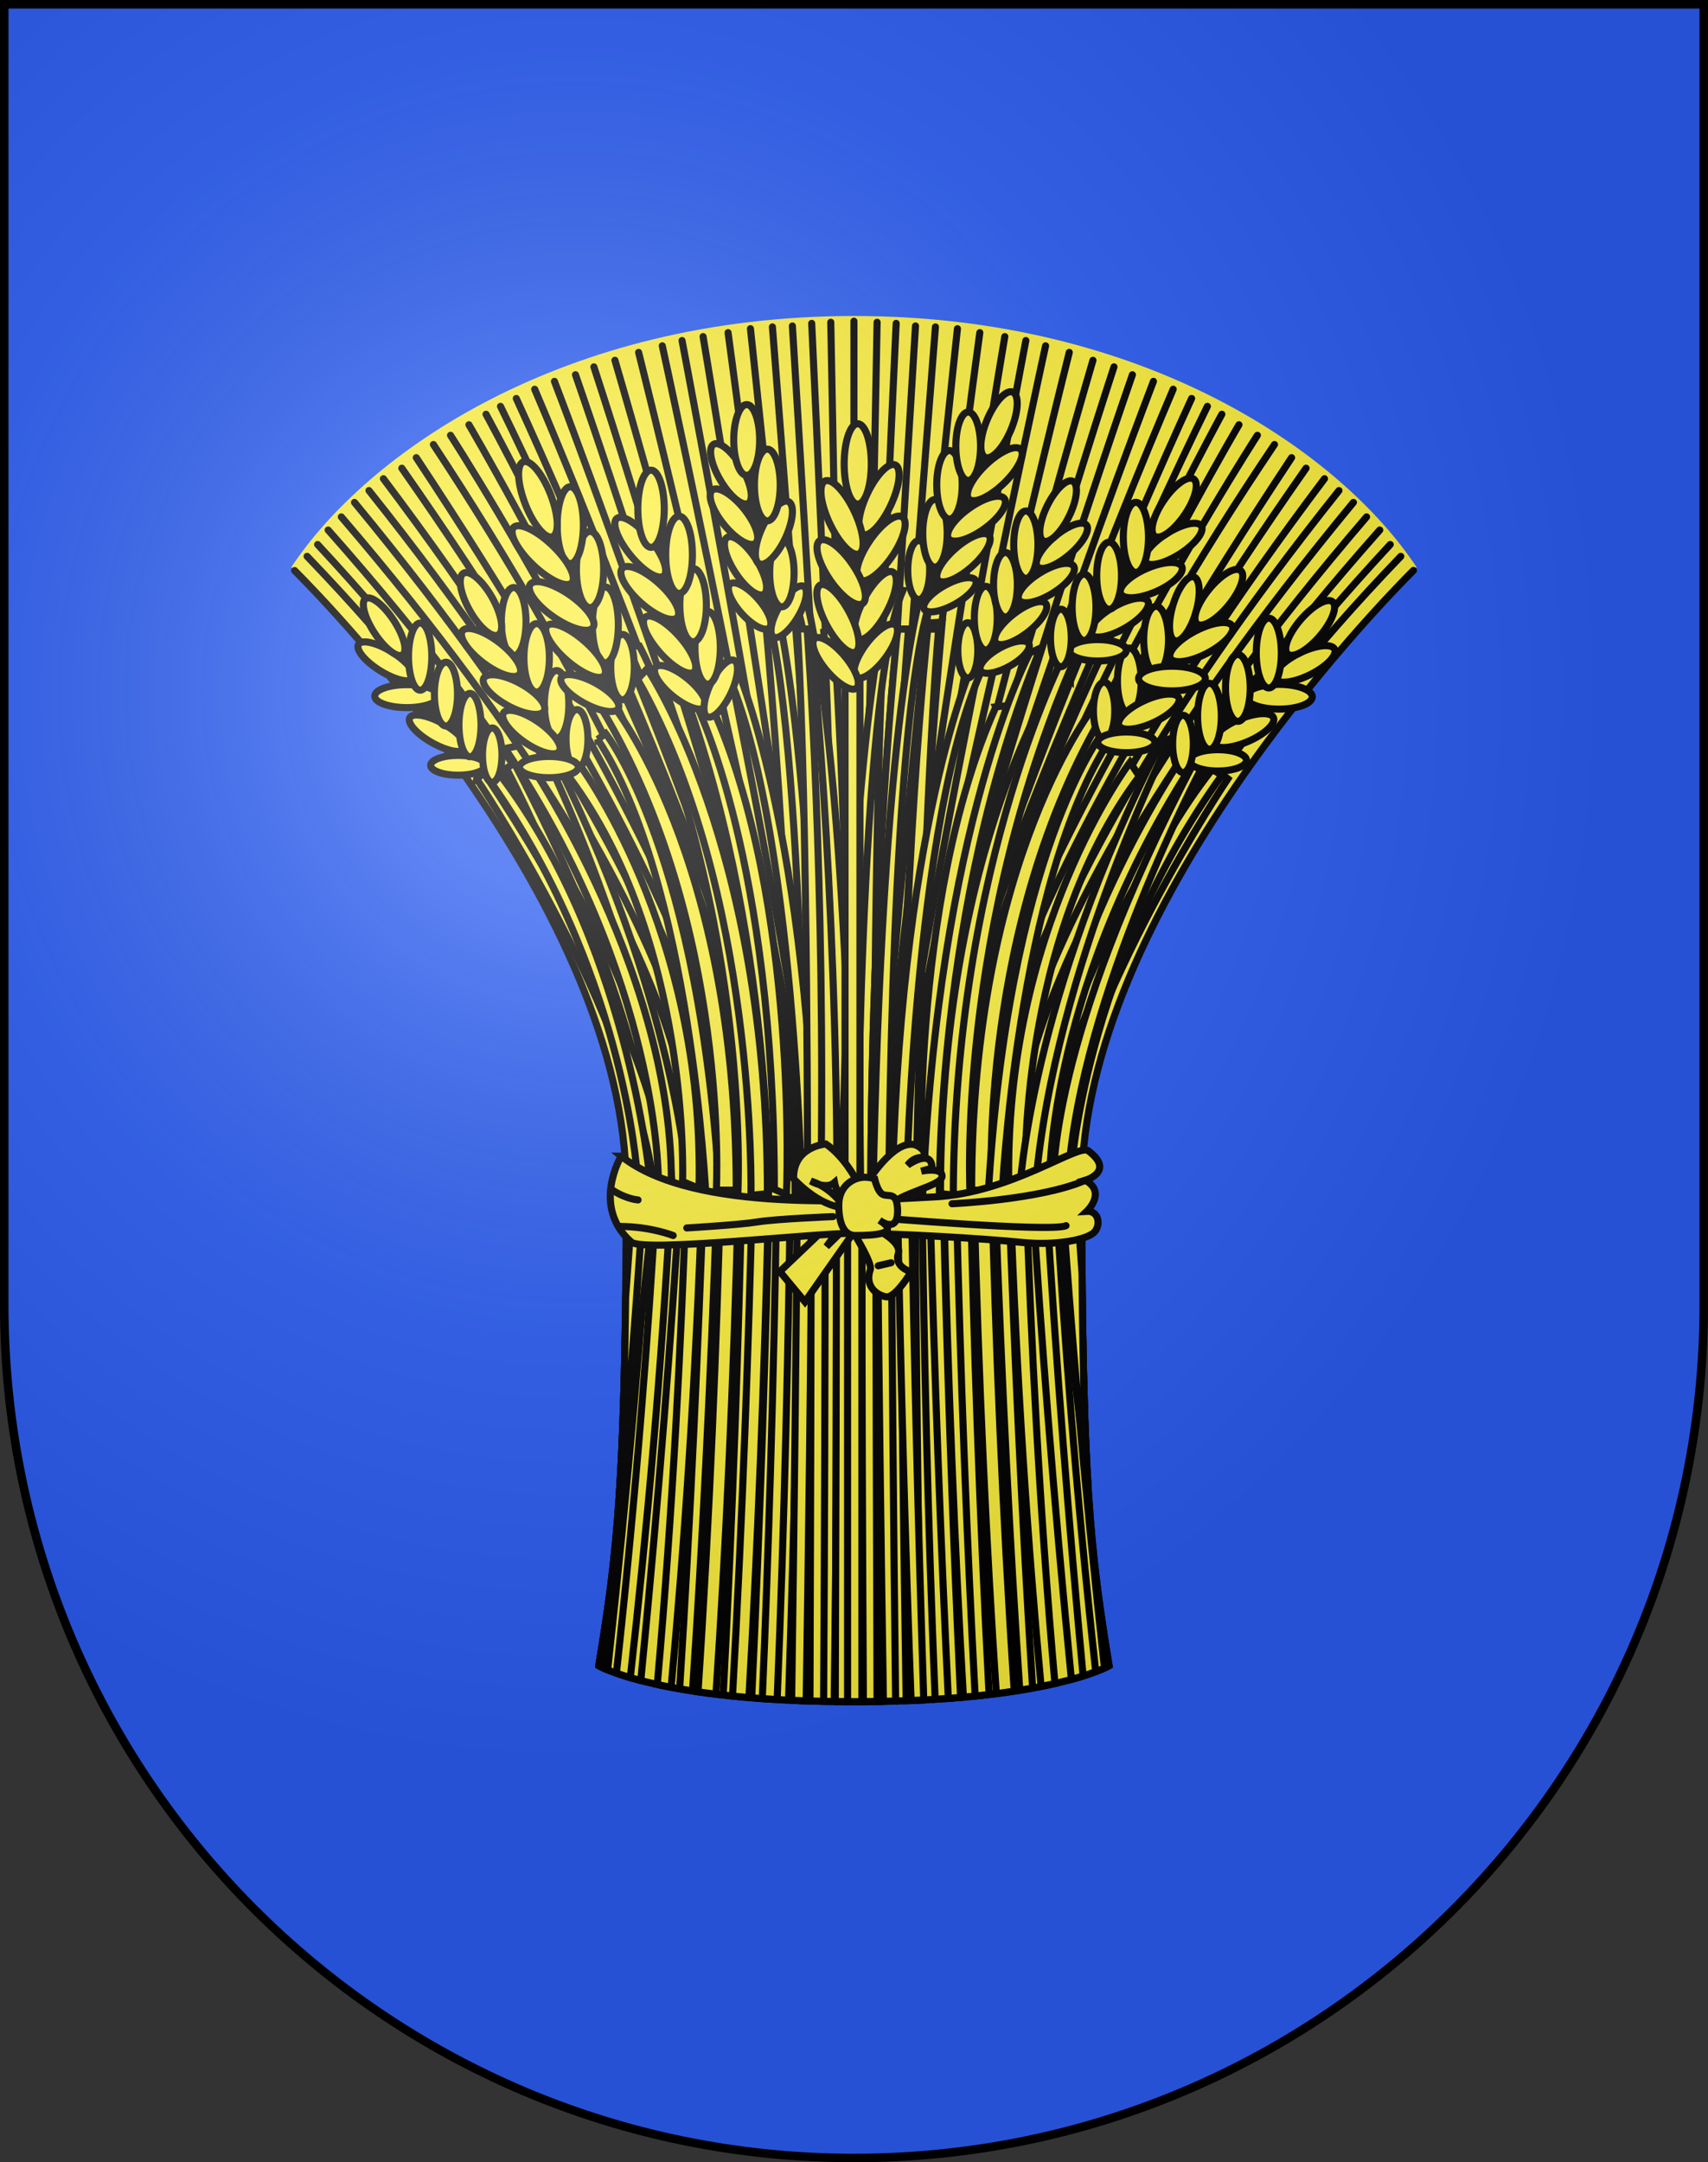 <?xml version="1.0" encoding="UTF-8"?>
<svg version="1.0" viewBox="0 0 603 763" xmlns="http://www.w3.org/2000/svg" xmlns:cc="http://web.resource.org/cc/" xmlns:dc="http://purl.org/dc/elements/1.1/" xmlns:rdf="http://www.w3.org/1999/02/22-rdf-syntax-ns#" xmlns:xlink="http://www.w3.org/1999/xlink">
<rect x="0" y="0" width="603" height="763" fill="#333333" stroke="none"/>
<defs>
<radialGradient id="a" cx="858.04" cy="579.93" r="300" gradientTransform="matrix(1.215 1.5316e-24 1.4647e-23 1.267 -839.19 -490.49)" gradientUnits="userSpaceOnUse">
<stop stop-color="#fff" stop-opacity=".314" offset="0"/>
<stop stop-color="#fff" stop-opacity=".251" offset=".19"/>
<stop stop-color="#6b6b6b" stop-opacity=".125" offset=".6"/>
<stop stop-opacity=".125" offset="1"/>
</radialGradient>
</defs>
<desc>Coat of Arms of Canton of Freiburg (Fribourg)</desc>
<g>
<path d="m1.5 1.5v458.87c0 166.31 134.31 301.13 300 301.13 165.69 0 300-134.82 300-301.13v-458.87h-600z" fill="#2b5df2"/>
<path d="m500.12 200.17c-26.539-40.211-95.702-88.665-198.64-88.665-102.94 0-172.1 48.454-198.64 88.665 0 0 118.22 115 118.22 218.75 0 103.74-3.217 129.48-9.651 168.89 0 0 21.714 12.666 90.073 12.666s90.073-12.666 90.073-12.666c-6.434-39.407-9.651-65.142-9.651-168.89 0-103.74 118.22-218.75 118.22-218.75z" fill="#fcef3c" stroke-width="2.5"/>
<path d="m228.47 414.66s8.126-85.046-120.05-218.34" fill="none" stroke="#000" stroke-linecap="round" stroke-linejoin="round" stroke-width="2.5"/>
<path d="m234.52 414.16s9.512-79.902-122.38-222.01" fill="none" stroke="#000" stroke-linecap="round" stroke-linejoin="round" stroke-width="2.5"/>
<path d="m238.7 414.16s14.621-72.003-122.85-227.12" fill="none" stroke="#000" stroke-linecap="round" stroke-linejoin="round" stroke-width="2.5"/>
<path d="m243.35 414.16s16.48-69.213-122.85-231.76" fill="none" stroke="#000" stroke-linecap="round" stroke-linejoin="round" stroke-width="2.5"/>
<path d="m247.53 414.16s16.48-68.751-122.38-236.87" fill="none" stroke="#000" stroke-linecap="round" stroke-linejoin="round" stroke-width="2.5"/>
<path d="m251.71 414.16s12.298-73.396-121.45-241.05" fill="none" stroke="#000" stroke-linecap="round" stroke-linejoin="round" stroke-width="2.5"/>
<path d="m255.65 413.22s8.824-72.912-120.29-244.29" fill="none" stroke="#000" stroke-linecap="round" stroke-linejoin="round" stroke-width="2.5"/>
<path d="m259.36 413.22s11.611-63.627-117.5-248" fill="none" stroke="#000" stroke-linecap="round" stroke-linejoin="round" stroke-width="2.5"/>
<path d="m263.08 413.22s14.86-53.875-116.11-251.72" fill="none" stroke="#000" stroke-linecap="round" stroke-linejoin="round" stroke-width="2.5"/>
<path d="m266.57 414.16s-3.888-91.07-113.56-257.3" fill="none" stroke="#000" stroke-linecap="round" stroke-linejoin="round" stroke-width="2.5"/>
<path d="m159.05 153.61s109.38 169.07 109.38 260.55" fill="none" stroke="#000" stroke-linecap="round" stroke-linejoin="round" stroke-width="2.5"/>
<path d="m165.55 149.89s105.2 178.82 105.2 264.27" fill="none" stroke="#000" stroke-linecap="round" stroke-linejoin="round" stroke-width="2.5"/>
<path d="m171.59 146.18s101.02 184.86 101.02 267.98" fill="none" stroke="#000" stroke-linecap="round" stroke-linejoin="round" stroke-width="2.5"/>
<path d="m176.7 143.39s98.232 199.26 98.232 270.77" fill="none" stroke="#000" stroke-linecap="round" stroke-linejoin="round" stroke-width="2.5"/>
<path d="m182.27 140.61s94.053 203.44 94.053 273.56" fill="none" stroke="#000" stroke-linecap="round" stroke-linejoin="round" stroke-width="2.5"/>
<path d="m188.77 137.35s88.943 207.15 88.943 276.81" fill="none" stroke="#000" stroke-linecap="round" stroke-linejoin="round" stroke-width="2.5"/>
<path d="m195.74 134.57s83.837 218.3 83.837 279.59" fill="none" stroke="#000" stroke-linecap="round" stroke-linejoin="round" stroke-width="2.5"/>
<path d="m203.17 132.24s78.263 224.8 78.263 281.92" fill="none" stroke="#000" stroke-linecap="round" stroke-linejoin="round" stroke-width="2.5"/>
<path d="m209.67 129.46s73.155 223.41 73.155 284.7" fill="none" stroke="#000" stroke-linecap="round" stroke-linejoin="round" stroke-width="2.5"/>
<path d="m217.1 127.14s67.117 228.52 67.117 287.02" fill="none" stroke="#000" stroke-linecap="round" stroke-linejoin="round" stroke-width="2.5"/>
<path d="m225.46 124.35s59.686 238.27 59.686 289.81" fill="none" stroke="#000" stroke-linecap="round" stroke-linejoin="round" stroke-width="2.5"/>
<path d="m233.82 122.03s52.72 241.06 52.72 292.13" fill="none" stroke="#000" stroke-linecap="round" stroke-linejoin="round" stroke-width="2.5"/>
<path d="m240.79 120.17s47.611 249.88 47.611 293.99" fill="none" stroke="#000" stroke-linecap="round" stroke-linejoin="round" stroke-width="2.5"/>
<path d="m248.22 118.78s41.573 248.02 41.573 295.38" fill="none" stroke="#000" stroke-linecap="round" stroke-linejoin="round" stroke-width="2.5"/>
<path d="m257.04 117.38s34.142 251.74 34.142 296.78" fill="none" stroke="#000" stroke-linecap="round" stroke-linejoin="round" stroke-width="2.5"/>
<path d="m264.94 115.99s27.641 256.85 27.641 298.17" fill="none" stroke="#000" stroke-linecap="round" stroke-linejoin="round" stroke-width="2.5"/>
<path d="m272.7 115.37s21.267 268.61 21.267 298.79" fill="none" stroke="#000" stroke-linecap="round" stroke-linejoin="round" stroke-width="2.5"/>
<path d="m279.75 115.03s16.08 258.74 16.08 299.13" fill="none" stroke="#000" stroke-linecap="round" stroke-linejoin="round" stroke-width="2.5"/>
<path d="m286.57 114.11s10.484 217.46 10.484 300.05" fill="none" stroke="#000" stroke-linecap="round" stroke-linejoin="round" stroke-width="2.5"/>
<line x1="293.3" x2="299.03" y1="113.72" y2="414.16" fill="none" stroke="#000" stroke-linecap="round" stroke-linejoin="round" stroke-width="2.5"/>
<path d="m375.23 415.05s-8.874-85.432 119.31-218.72" fill="none" stroke="#000" stroke-linecap="round" stroke-linejoin="round" stroke-width="2.5"/>
<path d="m368.44 414.16s-9.512-79.902 122.38-222.01" fill="none" stroke="#000" stroke-linecap="round" stroke-linejoin="round" stroke-width="2.5"/>
<path d="m364.26 414.16s-14.621-72.003 122.85-227.12" fill="none" stroke="#000" stroke-linecap="round" stroke-linejoin="round" stroke-width="2.5"/>
<path d="m359.61 414.16s-16.48-69.213 122.85-231.76" fill="none" stroke="#000" stroke-linecap="round" stroke-linejoin="round" stroke-width="2.5"/>
<path d="m355.43 414.16s-16.48-68.751 122.38-236.87" fill="none" stroke="#000" stroke-linecap="round" stroke-linejoin="round" stroke-width="2.5"/>
<path d="m351.25 414.16s-12.298-73.396 121.46-241.05" fill="none" stroke="#000" stroke-linecap="round" stroke-linejoin="round" stroke-width="2.5"/>
<path d="m347.31 413.22s-8.824-72.912 120.29-244.29" fill="none" stroke="#000" stroke-linecap="round" stroke-linejoin="round" stroke-width="2.5"/>
<path d="m343.6 413.22s-11.611-63.627 117.5-248" fill="none" stroke="#000" stroke-linecap="round" stroke-linejoin="round" stroke-width="2.5"/>
<path d="m339.88 413.22s-14.86-53.875 116.11-251.72" fill="none" stroke="#000" stroke-linecap="round" stroke-linejoin="round" stroke-width="2.5"/>
<path d="m336.39 414.16s1.634-91.038 113.56-257.3" fill="none" stroke="#000" stroke-linecap="round" stroke-linejoin="round" stroke-width="2.5"/>
<path d="m443.91 153.61s-109.38 169.07-109.38 260.55" fill="none" stroke="#000" stroke-linecap="round" stroke-linejoin="round" stroke-width="2.5"/>
<path d="m437.41 149.89s-105.2 178.82-105.2 264.27" fill="none" stroke="#000" stroke-linecap="round" stroke-linejoin="round" stroke-width="2.5"/>
<path d="m431.37 146.18s-101.02 184.86-101.02 267.98" fill="none" stroke="#000" stroke-linecap="round" stroke-linejoin="round" stroke-width="2.5"/>
<path d="m426.26 143.39s-98.232 199.26-98.232 270.77" fill="none" stroke="#000" stroke-linecap="round" stroke-linejoin="round" stroke-width="2.5"/>
<path d="m420.69 140.61s-94.053 203.44-94.053 273.56" fill="none" stroke="#000" stroke-linecap="round" stroke-linejoin="round" stroke-width="2.5"/>
<path d="m414.19 137.35s-88.943 207.15-88.943 276.81" fill="none" stroke="#000" stroke-linecap="round" stroke-linejoin="round" stroke-width="2.5"/>
<path d="m407.22 134.57s-83.837 218.3-83.837 279.59" fill="none" stroke="#000" stroke-linecap="round" stroke-linejoin="round" stroke-width="2.5"/>
<path d="m399.79 132.24s-78.263 224.8-78.263 281.92" fill="none" stroke="#000" stroke-linecap="round" stroke-linejoin="round" stroke-width="2.5"/>
<path d="m393.29 129.46s-73.153 223.41-73.153 284.7" fill="none" stroke="#000" stroke-linecap="round" stroke-linejoin="round" stroke-width="2.5"/>
<path d="m385.86 127.14s-67.117 228.52-67.117 287.02" fill="none" stroke="#000" stroke-linecap="round" stroke-linejoin="round" stroke-width="2.5"/>
<path d="m377.5 124.35s-59.686 238.27-59.686 289.81" fill="none" stroke="#000" stroke-linecap="round" stroke-linejoin="round" stroke-width="2.5"/>
<path d="m369.14 122.03s-52.72 241.06-52.72 292.13" fill="none" stroke="#000" stroke-linecap="round" stroke-linejoin="round" stroke-width="2.5"/>
<path d="m362.17 120.17s-47.611 249.88-47.611 293.99" fill="none" stroke="#000" stroke-linecap="round" stroke-linejoin="round" stroke-width="2.5"/>
<path d="m354.74 118.78s-41.573 248.02-41.573 295.38" fill="none" stroke="#000" stroke-linecap="round" stroke-linejoin="round" stroke-width="2.5"/>
<path d="m345.92 117.38s-34.144 251.74-34.144 296.78" fill="none" stroke="#000" stroke-linecap="round" stroke-linejoin="round" stroke-width="2.5"/>
<path d="m338.02 115.99s-27.641 256.85-27.641 298.17" fill="none" stroke="#000" stroke-linecap="round" stroke-linejoin="round" stroke-width="2.5"/>
<path d="m330.25 115.37s-21.267 268.61-21.267 298.79" fill="none" stroke="#000" stroke-linecap="round" stroke-linejoin="round" stroke-width="2.5"/>
<path d="m323.21 115.03s-16.08 258.74-16.08 299.13" fill="none" stroke="#000" stroke-linecap="round" stroke-linejoin="round" stroke-width="2.5"/>
<path d="m316.39 114.11s-10.484 217.46-10.484 300.05" fill="none" stroke="#000" stroke-linecap="round" stroke-linejoin="round" stroke-width="2.5"/>
<line x1="309.66" x2="303.93" y1="113.72" y2="414.16" fill="none" stroke="#000" stroke-linecap="round" stroke-linejoin="round" stroke-width="2.5"/>
<line x1="301.48" x2="301.48" y1="113.34" y2="414.16" fill="none" stroke="#000" stroke-linecap="round" stroke-linejoin="round" stroke-width="2.5"/>
<path d="m104.01 201.33c12.277 12.279 117.05 119.92 117.05 217.59 0 103.74-3.217 129.48-9.651 168.89 0 0 21.714 12.666 90.073 12.666s90.073-12.666 90.073-12.666c-6.434-39.407-9.651-65.142-9.651-168.89 0-97.788 105.04-205.58 117.1-217.63" fill="none" stroke="#000" stroke-linecap="round" stroke-linejoin="round" stroke-width="2.5"/>
<path d="m220.65 473.93c-1.054 59.914-4.132 82.589-9.241 113.87 0 0 0.975 0.565 3.122 1.446 7.407-67.184 12.081-122.79 15.031-166.7h-5.208c-1.118 17.193-2.353 34.368-3.704 51.385zm161.28-39.852c-0.27-3.921-0.526-7.756-0.772-11.533h-3.81c1.475 22.886 3.302 48.194 5.548 75.037-0.555-17.032-0.877-37.602-0.965-63.504zm-103.54 165.86c1.457 0.071 2.948 0.132 4.462 0.188 1.949-52.277 3.638-111.38 4.835-177.58h-4.899c-0.947 53.051-2.345 114.7-4.397 177.39zm21.838 0.521c0.423 0.002 0.825 0.008 1.251 0.008 1.295 0 2.541-0.013 3.804-0.023v-177.9h-5.055v177.91zm72.615-177.91h-5.182c3.231 59.789 8.444 117.24 14.286 168.99 1.946-0.603 3.574-1.168 4.891-1.665-7.038-64.075-11.352-121.17-13.995-167.33zm-83.795 177.77c1.779 0.043 3.604 0.076 5.459 0.1 0.682-54.967 1.253-114.66 1.615-177.87h-5.552c-0.383 51.596-0.888 113.24-1.522 177.77zm19.353-177.77c0.364 63.205 0.933 122.89 1.615 177.84 1.855-0.031 3.675-0.068 5.456-0.116-0.635-64.516-1.139-126.14-1.52-177.73h-5.551z" fill="#fcef3c" stroke="#000" stroke-width="2.5"/>
<path d="m279.49 599.99c1.671 0.076 3.374 0.143 5.12 0.201 0.88-56.522 1.626-116.51 2.107-177.64h-5.218c-0.415 48.778-1.049 108.81-2.009 177.44zm15.398 0.438c1.575 0.021 3.194 0.027 4.822 0.032 0.327-54.984 0.531-114.69 0.532-177.91h-4.906c-0.077 51.623-0.212 113.3-0.449 177.88zm-29.507-1.322c1.414 0.116 2.861 0.225 4.341 0.328 2.538-52.387 4.804-111.28 6.543-176.88h-4.721c-1.145 50.212-3.038 110.67-6.163 176.56zm-3.535-176.56c-1.06 49.276-3.011 109.09-6.522 175.59 1.586 0.179 3.23 0.349 4.919 0.511 2.837-53.352 5.194-112.23 6.664-176.1h-5.06zm-26.676 0c-3.522 59.377-8.176 117.01-13.08 169.32 1.256 0.373 2.636 0.759 4.143 1.152 6.482-65.816 10.859-123.55 13.807-170.47h-4.87zm-9.709 0c-1.475 15.391-3.05 30.74-4.724 45.939-0.399 26.514-1.165 46.008-2.3 62.034 5.456-41.7 9.459-77.749 12.398-107.97h-5.374zm14.487 173.41c1.443 0.253 2.964 0.5 4.534 0.741 3.304-49.12 6.339-106.87 8.694-174.15h-4.825c-1.837 51.692-4.524 112.56-8.402 173.41zm103.9-173.41c1.668 65.906 4.491 124.19 7.899 175.1 2.216-0.283 4.317-0.577 6.321-0.885-4.277-64.461-6.609-124.58-7.864-174.21h-6.357v0.002zm12.806 0c2.236 64.69 6.257 122.62 10.9 172.56 1.726-0.344 3.362-0.69 4.88-1.037-5.473-61.844-8.48-121.96-10.122-171.52h-5.659v0.002zm-52.369 0c0.002 63.218 0.206 122.92 0.532 177.9 1.633-0.011 3.243-0.027 4.822-0.05-0.235-64.568-0.37-126.24-0.447-177.85h-4.907zm77.879 41.472c-1.496-13.734-2.91-27.585-4.238-41.47h-5.371c2.781 28.603 6.516 62.422 11.533 101.31-0.954-15.676-1.596-34.7-1.924-59.839zm-64.355-41.472c0.481 61.111 1.227 121.08 2.107 177.59 1.742-0.064 3.453-0.137 5.121-0.217-0.96-68.605-1.591-128.61-2.007-177.37h-5.221zm7.706 0c0.655 51.248 1.996 112.71 4.628 177.09 1.797-0.109 3.545-0.232 5.252-0.359-2.192-51.314-4.013-110.17-5.079-176.74h-4.8zm7.65 0c1.486 65.245 3.957 124.04 6.958 176.35 2.002-0.177 3.917-0.37 5.782-0.569-3.601-64.395-5.721-125.15-6.965-175.78h-5.776v-0.002z" fill="#fcef3c" stroke="#000" stroke-width="2.5"/>
<path d="m265.58 422.55c-1.245 50.672-3.366 111.49-6.974 175.95 1.856 0.188 3.801 0.364 5.786 0.531 3.005-52.337 5.478-111.18 6.966-176.48h-5.777zm-11.266 0c-1.255 49.694-3.592 109.9-7.878 174.45 1.999 0.293 4.122 0.569 6.323 0.838 3.415-50.947 6.242-109.3 7.912-175.29h-6.357v-0.002zm14.807 176.84c1.705 0.121 3.457 0.233 5.252 0.336 2.633-64.418 3.976-125.91 4.631-177.18h-4.798c-1.068 66.61-2.89 125.5-5.084 176.84zm-26.917-176.84c-1.644 49.649-4.658 109.89-10.151 171.86 1.533 0.335 3.153 0.669 4.883 0.997 4.658-50.005 8.687-108.04 10.928-172.86h-5.66zm-18.843 0c-0.73 11.163-1.555 22.951-2.495 35.321-0.77 72.2-3.925 96-9.464 129.93 0 0 0.46 0.264 1.414 0.705 6.717-60.456 11.293-118.43 14.357-165.96h-3.812v0.002zm62.591 177.68c1.579 0.048 3.183 0.092 4.822 0.124 0.327-54.956 0.529-114.63 0.532-177.81h-4.906c-0.079 51.571-0.214 113.18-0.449 177.68zm-54.277-177.68c-2.652 46.281-6.982 103.58-14.058 167.87 1.377 0.487 3.005 1.018 4.899 1.575 5.863-51.872 11.097-109.48 14.338-169.45h-5.179zm105.94 0c1.468 63.808 3.822 122.64 6.656 175.95 1.695-0.171 3.326-0.354 4.917-0.542-3.506-66.429-5.454-126.18-6.513-175.41h-5.06zm26.864 0c2.942 46.828 7.307 104.42 13.768 170.07 1.52-0.415 2.903-0.822 4.138-1.21-4.886-52.184-9.524-109.66-13.035-168.86h-4.872zm17.529 26.912c-0.651-8.951-1.261-17.929-1.843-26.911h-5.205c2.94 43.777 7.595 99.165 14.96 166.06 1.113-0.505 1.631-0.806 1.631-0.806-5.753-35.218-8.932-59.524-9.543-138.34zm-30.665-26.912c2.352 67.168 5.382 124.84 8.679 173.91 1.586-0.256 3.08-0.518 4.531-0.783-3.868-60.752-6.551-121.52-8.386-173.13h-4.824zm-41.636 0c0.606 66.051 1.353 125.1 2.188 177.81 1.457-0.029 2.887-0.064 4.298-0.105-0.769-63.746-1.258-125.48-1.573-177.71h-4.912v-0.002zm18.549 0c1.737 65.566 4.002 124.42 6.538 176.78 1.483-0.108 2.924-0.227 4.34-0.347-3.122-65.84-5.015-126.25-6.159-176.43h-4.719zm-29.021 177.91c0.751 0.003 1.478 0.013 2.242 0.013 0.959 0 1.875-0.011 2.815-0.016v-177.91h-5.057v177.91zm17.596-177.91c1.197 66.171 2.884 125.25 4.832 177.52 1.512-0.061 3.006-0.127 4.462-0.203-2.051-62.67-3.449-124.29-4.394-177.31h-4.899z" fill="#fcef3c" stroke="#000" stroke-width="2.5"/>
<path d="m402.01 274.2v-0.611l-3.054-4.582s-44.924 59.285-42.784 150.36l5.805-2.446c0.002 0-3.054-84.956 40.034-142.72zm-11.611-23.835-3.36-2.141s-44.007 53.785-44.007 171.75h7.027c0 0.002-4.888-93.817 40.34-169.61zm-12.53-10.696-3.363-3.666s-42.477 62.343-42.476 185.19l5.805 0.613c0-0.002-2.139-107.88 40.034-182.14zm-26.284 9.781c-30.864 68.759-26.282 172.05-26.282 172.05l4.278-1.834c0-116.43 27.504-170.83 27.504-170.83l-5.501 0.611zm-23.224-29.644s-11.307 103.6-11.307 202h5.194s0.306-88.625 10.391-202.31l-4.277 0.307zm-92.804 8.854c37.514 90.804 35.759 194.58 35.759 194.58l5.961-0.002c-5.609-133.23-37.864-192.83-37.864-192.83l-3.855-1.752zm-14.026-0.701c44.526 99.22 38.915 194.58 38.915 194.58l5.961 0.7c0-120.25-40.669-195.28-40.669-195.28l-4.206 0.002zm-10.519 32.959c32.957 49.784 38.217 161.28 38.217 161.28l4.909 0.351c-7.013-121.66-40.32-163.73-40.32-163.73l-2.805 2.104zm-32.252 10.167s42.49 79.772 47.048 143.93l5.26 2.104s2.035-49.971-49.503-147.79l-2.805 1.752zm252.12 1.702c-61.45 91.914-64.635 141.82-64.635 141.82l5.449-1.544c11.22-63.336 61.791-138.25 61.791-138.25l-2.606-2.035zm-241.25-12.219s41.063 80.888 47.726 157.67l5.609 1.755s-3.548-67.918-50.178-158.37l-3.156-1.054zm101.18-38.657c3.801 65.29 3.569 200.64 3.569 200.64l-0.322 0.696 4.951 0.438c2.014-113.58-4.79-201.71-4.79-201.71l-3.408-0.06zm17.934 0.061s-6.804 88.134-4.79 201.71l4.951-0.438-0.322-0.696s-0.233-135.35 3.569-200.64l-3.408 0.06zm-38.424-2.472c10.085 113.68 10.391 202.31 10.391 202.31h5.194c0-98.404-11.307-202-11.307-202l-4.277-0.307z" fill="#fcef3c" stroke="#000" stroke-width="2.5"/>
<path d="m268.25 208.33c15.777 36.111 16.126 215.97 16.126 215.97l5.61-0.002c-3.154-176-17.529-216.67-17.529-216.67l-4.208 0.703zm11.118 0c15.777 36.111 16.126 215.97 16.126 215.97l5.61-0.002c-3.154-176-17.53-216.67-17.53-216.67l-4.206 0.703zm41.388 13.673h-3.855s-9.467 87.999-9.467 201.59l5.609-0.351-0.351-0.703c0 0.002 2.454-135.33 8.065-200.54zm10.627 0h-3.855s-9.467 87.999-9.467 201.59l5.609-0.351-0.351-0.703c0.002 0.002 2.454-135.33 8.065-200.54z" fill="#fcef3c" stroke="#000" stroke-width="2.5"/>
<path d="m427.99 271.45c-46.452 59.287-54.378 143.83-54.378 143.83l4.455-1.338s4.693-72.812 53.284-140.35l-3.362-2.139zm-3.404-7.273 0.042-0.061-4.586-0.915s-54.092 76.399-54.092 153.41l4.586-0.002s-0.611-70.863 54.05-152.43zm-107.69-42.175s-9.467 87.999-9.467 201.59l5.609-0.351-0.351-0.703s2.453-135.33 8.065-200.54h-3.855v0.002zm-2.331-14.376s-14.375 40.671-17.529 216.67l5.61 0.002s0.351-179.86 16.126-215.97l-4.208-0.703zm-59.372 26.296c25.944 53.291 28.048 193.88 28.048 193.88h4.909c-2.102-135.33-28.749-193.88-28.749-193.88h-4.208zm-86.902 40.904s50.571 74.91 61.791 138.25l5.449 1.544s-3.185-49.91-64.635-141.82l-2.606 2.035zm113.92-52.824c5.61 65.211 8.063 200.54 8.063 200.54l-0.351 0.703 5.609 0.351c0-113.59-9.466-201.59-9.466-201.59h-3.855v-0.002z" fill="#fcef3c" stroke="#000" stroke-width="2.5"/>
<path d="m171.61 273.59c48.589 67.538 53.283 140.35 53.283 140.35l4.455 1.338s-7.926-84.541-54.378-143.83l-3.36 2.139zm6.723-9.474 0.042 0.061c54.66 81.57 54.05 152.43 54.05 152.43l4.586 0.002c0-77.012-54.092-153.41-54.092-153.41l-4.586 0.915zm22.616 9.475v0.611c43.09 57.759 40.034 142.72 40.034 142.72l5.806 2.446c2.139-91.07-42.784-150.36-42.784-150.36l-3.056 4.582zm11.613-23.223c45.229 75.79 40.34 169.61 40.34 169.61h7.027c0-117.96-44.007-171.75-44.007-171.75l-3.36 2.141zm12.53-10.696c42.173 74.262 40.034 182.14 40.034 182.14l5.805-0.613c0.002-122.85-42.476-185.19-42.476-185.19l-3.363 3.666zm20.783 9.17s27.504 54.397 27.504 170.83l4.278 1.834s4.584-103.29-26.282-172.05l-5.501-0.611zm52.464 177.56 5.26-0.351v-188.27l-5.26 2.104v186.52zm-16.816-204.49c3.801 65.29 3.569 200.64 3.569 200.64l-0.322 0.696 4.951 0.438c2.014-113.58-4.79-201.71-4.79-201.71l-3.408-0.06zm44.161-14.288s-14.376 40.671-17.53 216.67l5.61 0.002s0.351-179.86 16.126-215.97l-4.206-0.703zm17.881 26.296s-26.647 58.55-28.749 193.88h4.909s2.104-140.59 28.048-193.88h-4.208zm23.839-5.258-3.855 1.752s-32.256 59.601-37.864 192.83l5.961 0.002c-0.002 0-1.755-103.78 35.759-194.58zm14.026-0.701-4.206-0.002s-40.669 75.029-40.669 195.28l5.961-0.7c-0.002 0-5.612-95.363 38.915-194.58zm7.713 30.855s-33.308 42.074-40.319 163.73l4.909-0.351s5.26-111.49 38.217-161.28l-2.807-2.102zm32.256 10.518c-51.538 97.817-49.503 147.79-49.503 147.79l5.26-2.104c4.558-64.161 47.048-143.93 47.048-143.93l-2.805-1.752zm-11.219-7.713c-46.63 90.455-50.178 158.37-50.178 158.37l5.609-1.755c6.662-76.782 47.726-157.67 47.726-157.67l-3.156 1.054z" fill="#fcef3c" stroke="#000" stroke-width="2.5"/>
<path d="m275.98 199.47-2.681-9.049-2.783-12.081 0.399-9.799-6.176-7.397-5.316 4.071 0.708 2.593-2.694 9.353 3.717 6.728-1.277 10.149 4.397 6.887-0.457 10.413 4.922 7.918 6.344 1.161 2.409-6.27-1.261-6.059-0.251-8.62zm-26.653 26.216-4.138-9.427-4.721-12.681-1.131-10.603-7.433-7.225-4.763 5.026 1.127 2.707-1.274 10.399 4.83 6.801 0.291 11.089 5.548 6.891 1.168 11.274 6.237 7.939 6.63 0.487 1.465-7.043-2.229-6.374-1.608-9.258zm-52.942 24.571-0.553-8.153-7.055-7.405-1.005-7.619-7.722-5.926-0.97-2.508-6.696-0.119-0.574 9.618 6.141 7.646 4.936 11.373 3.217 8.874 4.919 7.084 2.583 5.623 5.663 3.613 4.414-4.703-0.743-9.294-6.554-8.105zm17.407-37.055-6.516-9.535-0.13-8.637-7.397-8.013-0.713-2.961-7.019-1.385-1.772 10.558 5.523 9.628 3.807 13.537 2.307 10.44 4.307 8.776 2.031 6.718 5.511 5.067 5.21-4.389 0.344-10.444-5.9-10.217 0.407-9.142zm179.85 5.284 6.895-4.027 3.415-9.392 6.228-4.193 1.827-9.332 1.772-1.938-2.807-5.911-8.666 3.679-4.021 8.698-7.807 9.265-6.363 6.673-4.061 7.383-3.794 4.706-0.7 6.524 6.033 1.821 7.807-4.692 4.242-9.263zm32.232 6.307 1.033-9.318-6.439-0.991-1.343 2.244-8.38 4.409-2.223 7.14-7.986 5.938-1.872 7.729-7.621 6.691-2.247 8.787 3.458 5.237 6.025-2.532 3.403-4.962 5.884-5.985 4.55-7.976 6.606-10.09 7.151-6.321zm32.619 0.962-8.998 2.631-4.988 8.137-8.793 8.256-7.069 5.864-4.874 6.833-4.296 4.213-1.449 6.373 5.758 2.499 8.264-3.736 5.269-8.666 7.288-3.183 4.462-8.895 6.649-3.426 2.887-9.017 1.977-1.711-2.088-6.172zm-289.89 35.059-3.941-7.166-6.075-6.593-7.474-9.109-3.928-8.412-8.164-3.847-2.503 5.486 1.694 1.909 1.891 8.924 5.901 4.233 3.376 9.049 6.517 4.105 4.15 8.954 7.383 4.774 5.597-1.475-0.787-6.215-3.638-4.618zm194.47-70.918-2.67 8.811-6.199 9.853-5.168 7.196-2.884 7.564-2.985 4.983 0.201 6.3 5.985 0.931 6.805-5.503 2.805-9.376 6.025-4.75 2.002-9.392 5.369-4.819 0.499-9.123 1.43-2.078-3.457-5.252-7.759 4.652zm-54.959-12.544 0.412-3.017-6.037-3.841-5.488 9.192 1.645 10.976-1.372 13.993-1.645 10.564 0.824 9.741-0.548 6.998 3.292 6.723 6.448-2.196 4.118-9.604-1.784-11.661 3.704-8.369-2.606-11.251 3.017-8.094-3.981-10.156zm39.042-3.987 5.223-8.3-1.673-9.49-6.638 0.885-0.676 2.601-6.992 6.77-0.129 7.684-6.159 8.166 0.384 8.164-5.583 8.803 0.323 9.316 4.927 4.166 5.21-4.238 1.924-5.88 4.073-7.603 2.179-9.183 3.606-11.861z" stroke-width="2.5"/>
<ellipse transform="matrix(1.608 0 0 1.608 102.8 111.5)" cx="36.668" cy="98.601" rx="6.051" ry="2.174" fill="#fcef3c" stroke="#000" stroke-width="1.554"/>
<ellipse transform="matrix(.785 -1.404 1.404 .785 .714 231.97)" cx="32.124" cy="91.563" rx="2.404" ry="6.997" fill="#fcef3c" stroke="#000" stroke-width="1.554"/>
<ellipse transform="matrix(1.608 0 0 1.608 102.8 111.5)" cx="25.391" cy="83.427" rx="7.051" ry="2.518" fill="#fcef3c" stroke="#000" stroke-width="1.554"/>
<ellipse transform="matrix(.849 -1.366 1.366 .849 15.085 197.46)" cx="20.803" cy="75.775" rx="2.425" ry="7.09" fill="#fcef3c" stroke="#000" stroke-width="1.554"/>
<ellipse transform="matrix(1.608 0 0 1.608 102.8 111.5)" cx="44.141" cy="96.368" rx="2.137" ry="5.967" fill="#fcef3c" stroke="#000" stroke-width="1.554"/>
<ellipse transform="matrix(1.608 0 0 1.608 102.8 111.5)" cx="39.258" cy="89.778" rx="2.419" ry="6.957" fill="#fcef3c" stroke="#000" stroke-width="1.554"/>
<ellipse transform="matrix(1.608 0 0 1.608 102.8 111.5)" cx="33.984" cy="82.98" rx="2.536" ry="7.004" fill="#fcef3c" stroke="#000" stroke-width="1.554"/>
<ellipse transform="matrix(1.608 0 0 1.608 102.8 111.5)" cx="28.32" cy="74.752" rx="2.552" ry="7.378" fill="#fcef3c" stroke="#000" stroke-width="1.554"/>
<ellipse transform="matrix(-1.345 .882 -.882 -1.345 223.18 294.85)" cx="20.395" cy="68.172" rx="2.525" ry="7.383" fill="#fcef3c" stroke="#000" stroke-width="1.554"/>
<ellipse transform="matrix(1.608 0 0 1.608 102.8 111.5)" cx="203.46" cy="97.52" rx="6.288" ry="2.339" fill="#fcef3c" stroke="#000" stroke-width="1.554"/>
<ellipse transform="matrix(-.634 -1.478 1.478 -.634 437.01 624.28)" cx="208.95" cy="90.928" rx="2.608" ry="7.222" fill="#fcef3c" stroke="#000" stroke-width="1.554"/>
<ellipse transform="matrix(1.608 0 0 1.608 102.8 111.5)" cx="216.87" cy="83.561" rx="7.315" ry="2.717" fill="#fcef3c" stroke="#000" stroke-width="1.554"/>
<path d="m458.8 230.46c-5.821 2.869-9.717 6.903-8.697 9.014 1.016 2.112 6.554 1.494 12.379-1.378 5.821-2.861 9.717-6.899 8.702-9.009-1.018-2.109-6.559-1.493-12.383 1.374z" fill="#fcef3c" stroke="#000" stroke-width="2.5"/>
<ellipse transform="matrix(1.608 0 0 1.608 102.8 111.5)" cx="195.8" cy="93.906" rx="2.267" ry="6.291" fill="#fcef3c" stroke="#000" stroke-width="1.554"/>
<ellipse transform="matrix(1.608 0 0 1.608 102.8 111.5)" cx="201.61" cy="87.842" rx="2.602" ry="7.239" fill="#fcef3c" stroke="#000" stroke-width="1.554"/>
<ellipse transform="matrix(1.608 0 0 1.608 102.8 111.5)" cx="207.85" cy="81.626" rx="2.708" ry="7.336" fill="#fcef3c" stroke="#000" stroke-width="1.554"/>
<ellipse transform="matrix(1.608 0 0 1.608 102.8 111.5)" cx="214.64" cy="73.979" rx="2.752" ry="7.66" fill="#fcef3c" stroke="#000" stroke-width="1.554"/>
<path d="m465.91 224.5c-4.385 5.091-9.443 7.912-11.298 6.303-1.858-1.608 0.19-7.04 4.578-12.129 4.385-5.096 9.438-7.917 11.296-6.307 1.855 1.605-0.191 7.038-4.576 12.132z" fill="#fcef3c" stroke="#000" stroke-width="2.5"/>
<ellipse transform="matrix(1.608 0 0 1.608 102.8 111.5)" cx="62.749" cy="92.84" rx="2.404" ry="6.462" fill="#fcef3c" stroke="#000" stroke-width="1.554"/>
<ellipse transform="matrix(1.608 0 0 1.608 102.8 111.5)" cx="58.279" cy="85.235" rx="2.681" ry="7.423" fill="#fcef3c" stroke="#000" stroke-width="1.554"/>
<ellipse transform="matrix(1.608 0 0 1.608 102.8 111.5)" cx="53.899" cy="75.021" rx="2.792" ry="7.518" fill="#fcef3c" stroke="#000" stroke-width="1.554"/>
<ellipse transform="matrix(1.608 0 0 1.608 102.8 111.5)" cx="48.853" cy="67.091" rx="2.709" ry="7.508" fill="#fcef3c" stroke="#000" stroke-width="1.554"/>
<ellipse transform="matrix(1.608 0 0 1.608 102.8 111.5)" cx="56.593" cy="98.998" rx="6.465" ry="2.329" fill="#fcef3c" stroke="#000" stroke-width="1.554"/>
<ellipse transform="matrix(.916 -1.322 1.322 .916 18.648 244.45)" cx="52.743" cy="91.272" rx="2.674" ry="7.44" fill="#fcef3c" stroke="#000" stroke-width="1.554"/>
<ellipse transform="matrix(.767 -1.414 1.414 .767 26.49 250.51)" cx="48.896" cy="83.077" rx="2.784" ry="7.539" fill="#fcef3c" stroke="#000" stroke-width="1.554"/>
<ellipse transform="matrix(.973 -1.281 1.281 .973 36.09 214.58)" cx="43.857" cy="73.848" rx="2.828" ry="7.872" fill="#fcef3c" stroke="#000" stroke-width="1.554"/>
<ellipse transform="matrix(1.402 -.789 .789 1.402 61.563 157.39)" cx="41.633" cy="63.202" rx="2.842" ry="7.772" fill="#fcef3c" stroke="#000" stroke-width="1.554"/>
<ellipse transform="matrix(1.608 0 0 1.608 102.8 111.5)" cx="178.48" cy="86.648" rx="2.339" ry="6.288" fill="#fcef3c" stroke="#000" stroke-width="1.554"/>
<ellipse transform="matrix(1.608 0 0 1.608 102.8 111.5)" cx="184.02" cy="80.093" rx="2.608" ry="7.222" fill="#fcef3c" stroke="#000" stroke-width="1.554"/>
<ellipse transform="matrix(1.608 0 0 1.608 102.8 111.5)" cx="189.9" cy="71.02" rx="2.717" ry="7.315" fill="#fcef3c" stroke="#000" stroke-width="1.554"/>
<path d="m422.22 215.99c-1.816 6.228-5.115 10.764-7.37 10.127-2.255-0.637-2.607-6.199-0.788-12.432 1.81-6.229 5.11-10.765 7.363-10.132 2.255 0.639 2.611 6.204 0.795 12.436z" fill="#fcef3c" stroke="#000" stroke-width="2.5"/>
<ellipse transform="matrix(1.608 0 0 1.608 102.8 111.5)" cx="183.37" cy="93.567" rx="6.291" ry="2.267" fill="#fcef3c" stroke="#000" stroke-width="1.554"/>
<ellipse transform="matrix(-.679 -1.458 1.458 -.679 406.94 584.65)" cx="188.34" cy="86.794" rx="2.602" ry="7.238" fill="#fcef3c" stroke="#000" stroke-width="1.554"/>
<ellipse transform="matrix(1.608 0 0 1.608 102.8 111.5)" cx="193.38" cy="79.57" rx="7.336" ry="2.708" fill="#fcef3c" stroke="#000" stroke-width="1.554"/>
<ellipse transform="matrix(-.742 -1.427 1.427 -.742 470.21 564.69)" cx="199.73" cy="71.551" rx="2.752" ry="7.66" fill="#fcef3c" stroke="#000" stroke-width="1.554"/>
<path d="m426.85 207.95c-4.254 5.2-6.155 10.672-4.251 12.219 1.908 1.552 6.902-1.407 11.153-6.609 4.258-5.2 6.16-10.669 4.254-12.219-1.903-1.549-6.9 1.409-11.156 6.609z" fill="#fcef3c" stroke="#000" stroke-width="2.5"/>
<ellipse transform="matrix(1.608 0 0 1.608 102.8 111.5)" cx="72.75" cy="77.057" rx="2.583" ry="7.176" fill="#fcef3c" stroke="#000" stroke-width="1.554"/>
<ellipse transform="matrix(1.608 0 0 1.608 102.8 111.5)" cx="68.978" cy="67.787" rx="2.849" ry="8.315" fill="#fcef3c" stroke="#000" stroke-width="1.554"/>
<ellipse transform="matrix(1.608 0 0 1.608 102.8 111.5)" cx="65.615" cy="55.642" rx="2.99" ry="8.365" fill="#fcef3c" stroke="#000" stroke-width="1.554"/>
<ellipse transform="matrix(1.608 0 0 1.608 102.8 111.5)" cx="61.275" cy="45.904" rx="2.872" ry="8.431" fill="#fcef3c" stroke="#000" stroke-width="1.554"/>
<ellipse transform="matrix(.767 -1.414 1.414 .767 40.981 273.78)" cx="65.535" cy="82.732" rx="2.522" ry="7.12" fill="#fcef3c" stroke="#000" stroke-width="1.554"/>
<ellipse transform="matrix(1.054 -1.215 1.215 1.054 48.18 228.07)" cx="62.428" cy="73.445" rx="2.849" ry="8.315" fill="#fcef3c" stroke="#000" stroke-width="1.554"/>
<ellipse transform="matrix(.91 -1.326 1.326 .91 59.867 234.66)" cx="59.38" cy="63.638" rx="2.99" ry="8.365" fill="#fcef3c" stroke="#000" stroke-width="1.554"/>
<ellipse transform="matrix(1.109 -1.165 1.165 1.109 69.258 202.04)" cx="55.207" cy="52.461" rx="3.004" ry="8.819" fill="#fcef3c" stroke="#000" stroke-width="1.554"/>
<ellipse transform="matrix(1.498 -.585 .585 1.498 85.237 147.58)" cx="54.161" cy="40.241" rx="2.975" ry="8.819" fill="#fcef3c" stroke="#000" stroke-width="1.554"/>
<ellipse transform="matrix(1.608 0 0 1.608 102.8 111.5)" cx="177.06" cy="73.368" rx="6.314" ry="2.349" fill="#fcef3c" stroke="#000" stroke-width="1.554"/>
<ellipse transform="matrix(-.802 -1.394 1.394 -.802 448.7 524.38)" cx="181.77" cy="66.15" rx="2.619" ry="7.253" fill="#fcef3c" stroke="#000" stroke-width="1.554"/>
<ellipse transform="matrix(-.647 -1.472 1.472 -.647 443.4 520.07)" cx="188.8" cy="57.877" rx="2.728" ry="7.346" fill="#fcef3c" stroke="#000" stroke-width="1.554"/>
<ellipse transform="matrix(-.862 -1.358 1.358 -.862 513.09 497.87)" cx="193.55" cy="50.014" rx="2.647" ry="7.336" fill="#fcef3c" stroke="#000" stroke-width="1.554"/>
<ellipse transform="matrix(1.608 0 0 1.608 102.8 111.5)" cx="168.99" cy="70.659" rx="2.277" ry="6.317" fill="#fcef3c" stroke="#000" stroke-width="1.554"/>
<ellipse transform="matrix(1.608 0 0 1.608 102.8 111.5)" cx="174.08" cy="63.932" rx="2.613" ry="7.269" fill="#fcef3c" stroke="#000" stroke-width="1.554"/>
<ellipse transform="matrix(1.608 0 0 1.608 102.8 111.5)" cx="179.58" cy="57.002" rx="2.72" ry="7.367" fill="#fcef3c" stroke="#000" stroke-width="1.554"/>
<ellipse transform="matrix(1.608 0 0 1.608 102.8 111.5)" cx="185.46" cy="48.581" rx="2.764" ry="7.692" fill="#fcef3c" stroke="#000" stroke-width="1.554"/>
<ellipse transform="matrix(1.33 .905 -.905 1.33 194.79 -52.137)" cx="193.81" cy="42.006" rx="2.776" ry="7.594" fill="#fcef3c" stroke="#000" stroke-width="1.554"/>
<ellipse transform="matrix(1.014 -1.249 1.249 1.014 51.869 266.54)" cx="85.334" cy="81.43" rx="2.497" ry="6.949" fill="#fcef3c" stroke="#000" stroke-width="1.554"/>
<ellipse transform="matrix(1.199 -1.073 1.073 1.199 59.506 230.11)" cx="83.024" cy="72.09" rx="2.761" ry="8.036" fill="#fcef3c" stroke="#000" stroke-width="1.554"/>
<ellipse transform="matrix(1.07 -1.2 1.2 1.07 72.248 238.73)" cx="78.747" cy="60.741" rx="2.892" ry="8.097" fill="#fcef3c" stroke="#000" stroke-width="1.554"/>
<ellipse transform="matrix(1.247 -1.016 1.016 1.247 78.972 207.7)" cx="76.617" cy="50.718" rx="2.785" ry="8.143" fill="#fcef3c" stroke="#000" stroke-width="1.554"/>
<ellipse transform="matrix(-1.454 -.689 .689 -1.454 335.19 426.87)" cx="94.285" cy="81.793" rx="2.454" ry="6.852" fill="#fcef3c" stroke="#000" stroke-width="1.554"/>
<ellipse transform="matrix(1.608 0 0 1.608 102.8 111.5)" cx="91.438" cy="72.813" rx="2.779" ry="7.99" fill="#fcef3c" stroke="#000" stroke-width="1.554"/>
<ellipse transform="matrix(1.608 0 0 1.608 102.8 111.5)" cx="88.247" cy="63.462" rx="2.913" ry="8.044" fill="#fcef3c" stroke="#000" stroke-width="1.554"/>
<ellipse transform="matrix(1.608 0 0 1.608 102.8 111.5)" cx="85.165" cy="52.412" rx="2.93" ry="8.474" fill="#fcef3c" stroke="#000" stroke-width="1.554"/>
<ellipse transform="matrix(1.608 0 0 1.608 102.8 111.5)" cx="79.011" cy="42.307" rx="2.9" ry="8.479" fill="#fcef3c" stroke="#000" stroke-width="1.554"/>
<ellipse transform="matrix(-.782 -1.406 1.406 -.782 371.86 510.61)" cx="156.59" cy="74.887" rx="2.257" ry="6.067" fill="#fcef3c" stroke="#000" stroke-width="1.554"/>
<ellipse transform="matrix(-.987 -1.27 1.27 -.987 432.82 489.75)" cx="160.12" cy="67.392" rx="2.516" ry="6.969" fill="#fcef3c" stroke="#000" stroke-width="1.554"/>
<ellipse transform="matrix(-.844 -1.369 1.369 -.844 429.06 482.05)" cx="165.71" cy="58.585" rx="2.621" ry="7.058" fill="#fcef3c" stroke="#000" stroke-width="1.554"/>
<ellipse transform="matrix(-1.042 -1.226 1.226 -1.042 489.31 452.59)" cx="169.18" cy="50.471" rx="2.543" ry="7.048" fill="#fcef3c" stroke="#000" stroke-width="1.554"/>
<ellipse transform="matrix(1.608 0 0 1.608 102.8 111.5)" cx="148.56" cy="73.38" rx="2.187" ry="6.07" fill="#fcef3c" stroke="#000" stroke-width="1.554"/>
<ellipse transform="matrix(1.608 0 0 1.608 102.8 111.5)" cx="152.5" cy="66.302" rx="2.511" ry="6.984" fill="#fcef3c" stroke="#000" stroke-width="1.554"/>
<ellipse transform="matrix(1.608 0 0 1.608 102.8 111.5)" cx="156.82" cy="58.978" rx="2.613" ry="7.078" fill="#fcef3c" stroke="#000" stroke-width="1.554"/>
<ellipse transform="matrix(1.608 0 0 1.608 102.8 111.5)" cx="161.3" cy="50.182" rx="2.656" ry="7.39" fill="#fcef3c" stroke="#000" stroke-width="1.554"/>
<ellipse transform="matrix(1.442 .712 -.712 1.442 161.26 -1.261)" cx="168.37" cy="42.816" rx="2.668" ry="7.297" fill="#fcef3c" stroke="#000" stroke-width="1.554"/>
<ellipse transform="matrix(1.201 -1.07 1.07 1.201 75.768 245.13)" cx="100.62" cy="63.596" rx="2.404" ry="6.463" fill="#fcef3c" stroke="#000" stroke-width="1.554"/>
<ellipse transform="matrix(1.35 -.875 .875 1.35 80.634 212.89)" cx="99.703" cy="54.823" rx="2.681" ry="7.423" fill="#fcef3c" stroke="#000" stroke-width="1.554"/>
<ellipse transform="matrix(1.248 -1.015 1.015 1.248 93.189 226.02)" cx="97.159" cy="44.005" rx="2.792" ry="7.518" fill="#fcef3c" stroke="#000" stroke-width="1.554"/>
<ellipse transform="matrix(1.387 -.815 .815 1.387 95.979 197.82)" cx="96.509" cy="34.628" rx="2.709" ry="7.508" fill="#fcef3c" stroke="#000" stroke-width="1.554"/>
<ellipse transform="matrix(-1.38 -.827 .827 -1.38 375.51 395.75)" cx="109.23" cy="64.894" rx="2.33" ry="6.465" fill="#fcef3c" stroke="#000" stroke-width="1.554"/>
<ellipse transform="matrix(1.608 0 0 1.608 102.8 111.5)" cx="107.74" cy="56.392" rx="2.674" ry="7.44" fill="#fcef3c" stroke="#000" stroke-width="1.554"/>
<ellipse transform="matrix(-1.457 -.681 .681 -1.457 395.26 329.37)" cx="105.97" cy="47.514" rx="2.784" ry="7.539" fill="#fcef3c" stroke="#000" stroke-width="1.554"/>
<ellipse transform="matrix(1.608 0 0 1.608 102.8 111.5)" cx="104.54" cy="37.097" rx="2.828" ry="7.872" fill="#fcef3c" stroke="#000" stroke-width="1.554"/>
<ellipse transform="matrix(1.608 0 0 1.608 102.8 111.5)" cx="100.01" cy="27.211" rx="2.842" ry="7.772" fill="#fcef3c" stroke="#000" stroke-width="1.554"/>
<ellipse transform="matrix(1.608 0 0 1.608 102.8 111.5)" cx="137.78" cy="55.76" rx="2.404" ry="6.463" fill="#fcef3c" stroke="#000" stroke-width="1.554"/>
<ellipse transform="matrix(1.608 0 0 1.608 102.8 111.5)" cx="141.35" cy="47.693" rx="2.68" ry="7.423" fill="#fcef3c" stroke="#000" stroke-width="1.554"/>
<ellipse transform="matrix(1.608 0 0 1.608 102.8 111.5)" cx="144.53" cy="37.044" rx="2.792" ry="7.518" fill="#fcef3c" stroke="#000" stroke-width="1.554"/>
<ellipse transform="matrix(1.608 0 0 1.608 102.8 111.5)" cx="148.64" cy="28.588" rx="2.709" ry="7.508" fill="#fcef3c" stroke="#000" stroke-width="1.554"/>
<ellipse transform="matrix(-.785 -1.404 1.404 -.785 362.98 460.92)" cx="144.6" cy="61.172" rx="2.33" ry="6.465" fill="#fcef3c" stroke="#000" stroke-width="1.554"/>
<ellipse transform="matrix(-1.061 -1.209 1.209 -1.061 432.55 431.48)" cx="147.54" cy="53.056" rx="2.674" ry="7.439" fill="#fcef3c" stroke="#000" stroke-width="1.554"/>
<path d="m342.18 179.37c-5.456 3.883-8.727 8.671-7.307 10.695 1.422 2.025 6.998 0.52 12.453-3.366 5.456-3.886 8.724-8.673 7.309-10.698-1.423-2.025-6.998-0.516-12.454 3.37z" fill="#fcef3c" stroke="#000" stroke-width="2.5"/>
<ellipse transform="matrix(-1.113 -1.161 1.161 -1.113 482.7 385.21)" cx="154.37" cy="34.729" rx="2.828" ry="7.872" fill="#fcef3c" stroke="#000" stroke-width="1.554"/>
<ellipse transform="matrix(-1.483 -.623 .623 -1.483 568.22 282.12)" cx="155.36" cy="23.898" rx="2.842" ry="7.772" fill="#fcef3c" stroke="#000" stroke-width="1.554"/>
<ellipse transform="matrix(-1.287 -.965 .965 -1.287 403.39 448.21)" cx="128.33" cy="73.522" rx="2.583" ry="7.176" fill="#fcef3c" stroke="#000" stroke-width="1.554"/>
<ellipse transform="matrix(-1.423 -.749 .749 -1.423 443.86 400.09)" cx="128.19" cy="63.516" rx="2.849" ry="8.315" fill="#fcef3c" stroke="#000" stroke-width="1.554"/>
<ellipse transform="matrix(-1.33 -.904 .904 -1.33 437.13 378.4)" cx="129.47" cy="50.979" rx="2.99" ry="8.365" fill="#fcef3c" stroke="#000" stroke-width="1.554"/>
<ellipse transform="matrix(-1.456 -.683 .683 -1.456 470.53 323.13)" cx="128.96" cy="40.33" rx="2.872" ry="8.431" fill="#fcef3c" stroke="#000" stroke-width="1.554"/>
<ellipse transform="matrix(1.228 -1.038 1.038 1.228 69.13 264.61)" cx="119.55" cy="76.188" rx="2.522" ry="7.12" fill="#fcef3c" stroke="#000" stroke-width="1.554"/>
<ellipse transform="matrix(1.423 -.749 .749 1.423 75.273 213.67)" cx="120.03" cy="66.406" rx="2.849" ry="8.315" fill="#fcef3c" stroke="#000" stroke-width="1.554"/>
<ellipse transform="matrix(1.33 -.904 .904 1.33 85.619 236.34)" cx="120.75" cy="56.163" rx="2.99" ry="8.366" fill="#fcef3c" stroke="#000" stroke-width="1.554"/>
<ellipse transform="matrix(1.456 -.683 .683 1.456 90.991 200.77)" cx="120.93" cy="44.233" rx="3.004" ry="8.819" fill="#fcef3c" stroke="#000" stroke-width="1.554"/>
<ellipse transform="matrix(1.608 0 0 1.608 102.8 111.5)" cx="124.39" cy="32.468" rx="2.975" ry="8.819" fill="#fcef3c" stroke="#000" stroke-width="1.554"/>
<polygon transform="matrix(1.608 0 0 1.608 102.8 111.5)" points="118.62 198.91 107.29 209.7 112.8 216.34 124.44 199.74 122.08 199.74 117.52 204.22 121.14 199.25" fill="#fcef3c" stroke="#000" stroke-width="1.554"/>
<path d="m219.31 407.97s-10.754 17.868 3.672 30.416c5.316 3.469 64.284-3.204 78.458-3.204 14.172 0 46.061 1.871 58.97 3.204 12.906 1.333 23.792-1.068 26.068-3.738 2.276-2.67 1.263-7.474-2.784-7.207 0 0 7.087-6.675-0.505-10.947 0 0 10.667-3.141 1.013-10.413-3.545-2.668-27.081 14.952-54.415 16.285-23.268 1.136-84.663 6.162-110.48-14.396z" fill="#fcef3c" stroke="#000" stroke-width="2.5"/>
<path d="m294.1 429.31s-19.993 0.799-26.573 1.867c-6.58 1.068-25.056 2.136-25.056 2.136" fill="none" stroke="#000" stroke-linecap="round" stroke-linejoin="round" stroke-width="2.5"/>
<path d="m237.66 435.98s-8.1-3.204-18.983-3.204" fill="none" stroke="#000" stroke-linecap="round" stroke-linejoin="round" stroke-width="2.5"/>
<path d="m225.26 423.43s-3.886-0.19-8.948-3.394" fill="none" stroke="#000" stroke-linecap="round" stroke-linejoin="round" stroke-width="2.5"/>
<path d="m336.11 424.77s31.13-1.335 47.076-8.277" fill="none" stroke="#000" stroke-linecap="round" stroke-linejoin="round" stroke-width="2.5"/>
<path d="m308.02 429.57s63.525 5.337 68.333 2.935" fill="none" stroke="#000" stroke-linecap="round" stroke-linejoin="round" stroke-width="2.5"/>
<path d="m307.26 432.78s11.389 4.804 9.871 9.612c-1.518 4.808 4.555 6.406 4.555 6.406s-5.568 9.345-8.858 8.811c-3.289-0.534-7.65-3.76-5.568-9.612 0.759-2.134-5.314-12.013-5.314-12.013l5.314-3.204z" fill="#fcef3c" stroke="#000" stroke-width="2.5"/>
<line x1="310.05" x2="314.6" y1="446.66" y2="445.59" fill="none" stroke="#000" stroke-linecap="round" stroke-linejoin="round" stroke-width="2.5"/>
<path d="m302.2 416.23s-4.05-8.008-10.63-12.547c0 0-11.642 0.799-11.389 12.28 0 0 8.856 9.879 17.968 10.146 0 0-4.303-6.94-11.896-9.345 0 0 5.314 3.204 8.353 0.534 0 0 0.759 4.27 4.555 7.474l3.04-8.542z" fill="#fcef3c" stroke="#000" stroke-width="2.5"/>
<path d="m306 417.56s9.364-15.486 16.956-13.617c4.304 1.602 3.545 4.539 3.545 4.539s-3.543-0.799-6.074 2.67c0 0 8.605-6.139 8.605 1.068l-3.797 1.066s7.593-1.602 7.341 1.869c-0.254 3.471-14.933 5.607-19.74 11.214l-6.836-8.809z" fill="#fcef3c" stroke="#000" stroke-width="2.5"/>
<path d="m305.24 415.42c-3.543 0-9.112 2.67-9.112 9.879 0 7.209 2.279 10.68 5.823 10.68 6.58 0 16.195-0.534 8.605-5.34 0 0 6.58 5.073 6.328-3.736-0.183-6.403-3.037-4.541-5.06-5.34-2.027-0.799-3.038-5.605-3.038-5.605s-1.522-0.537-3.545-0.537z" fill="#fcef3c" stroke="#000" stroke-width="2.5"/>
</g>
<g>
<path d="m1.5 1.5v458.87c0 166.31 134.31 301.13 300 301.13 165.69 0 300-134.82 300-301.13v-458.87h-600z" fill="url(#a)"/>
<path d="m1.5 1.5v458.87c0 166.31 134.31 301.13 300 301.13 165.69 0 300-134.82 300-301.13v-458.87h-600z" fill="none" stroke="#000" stroke-width="3"/>
</g>
</svg>
